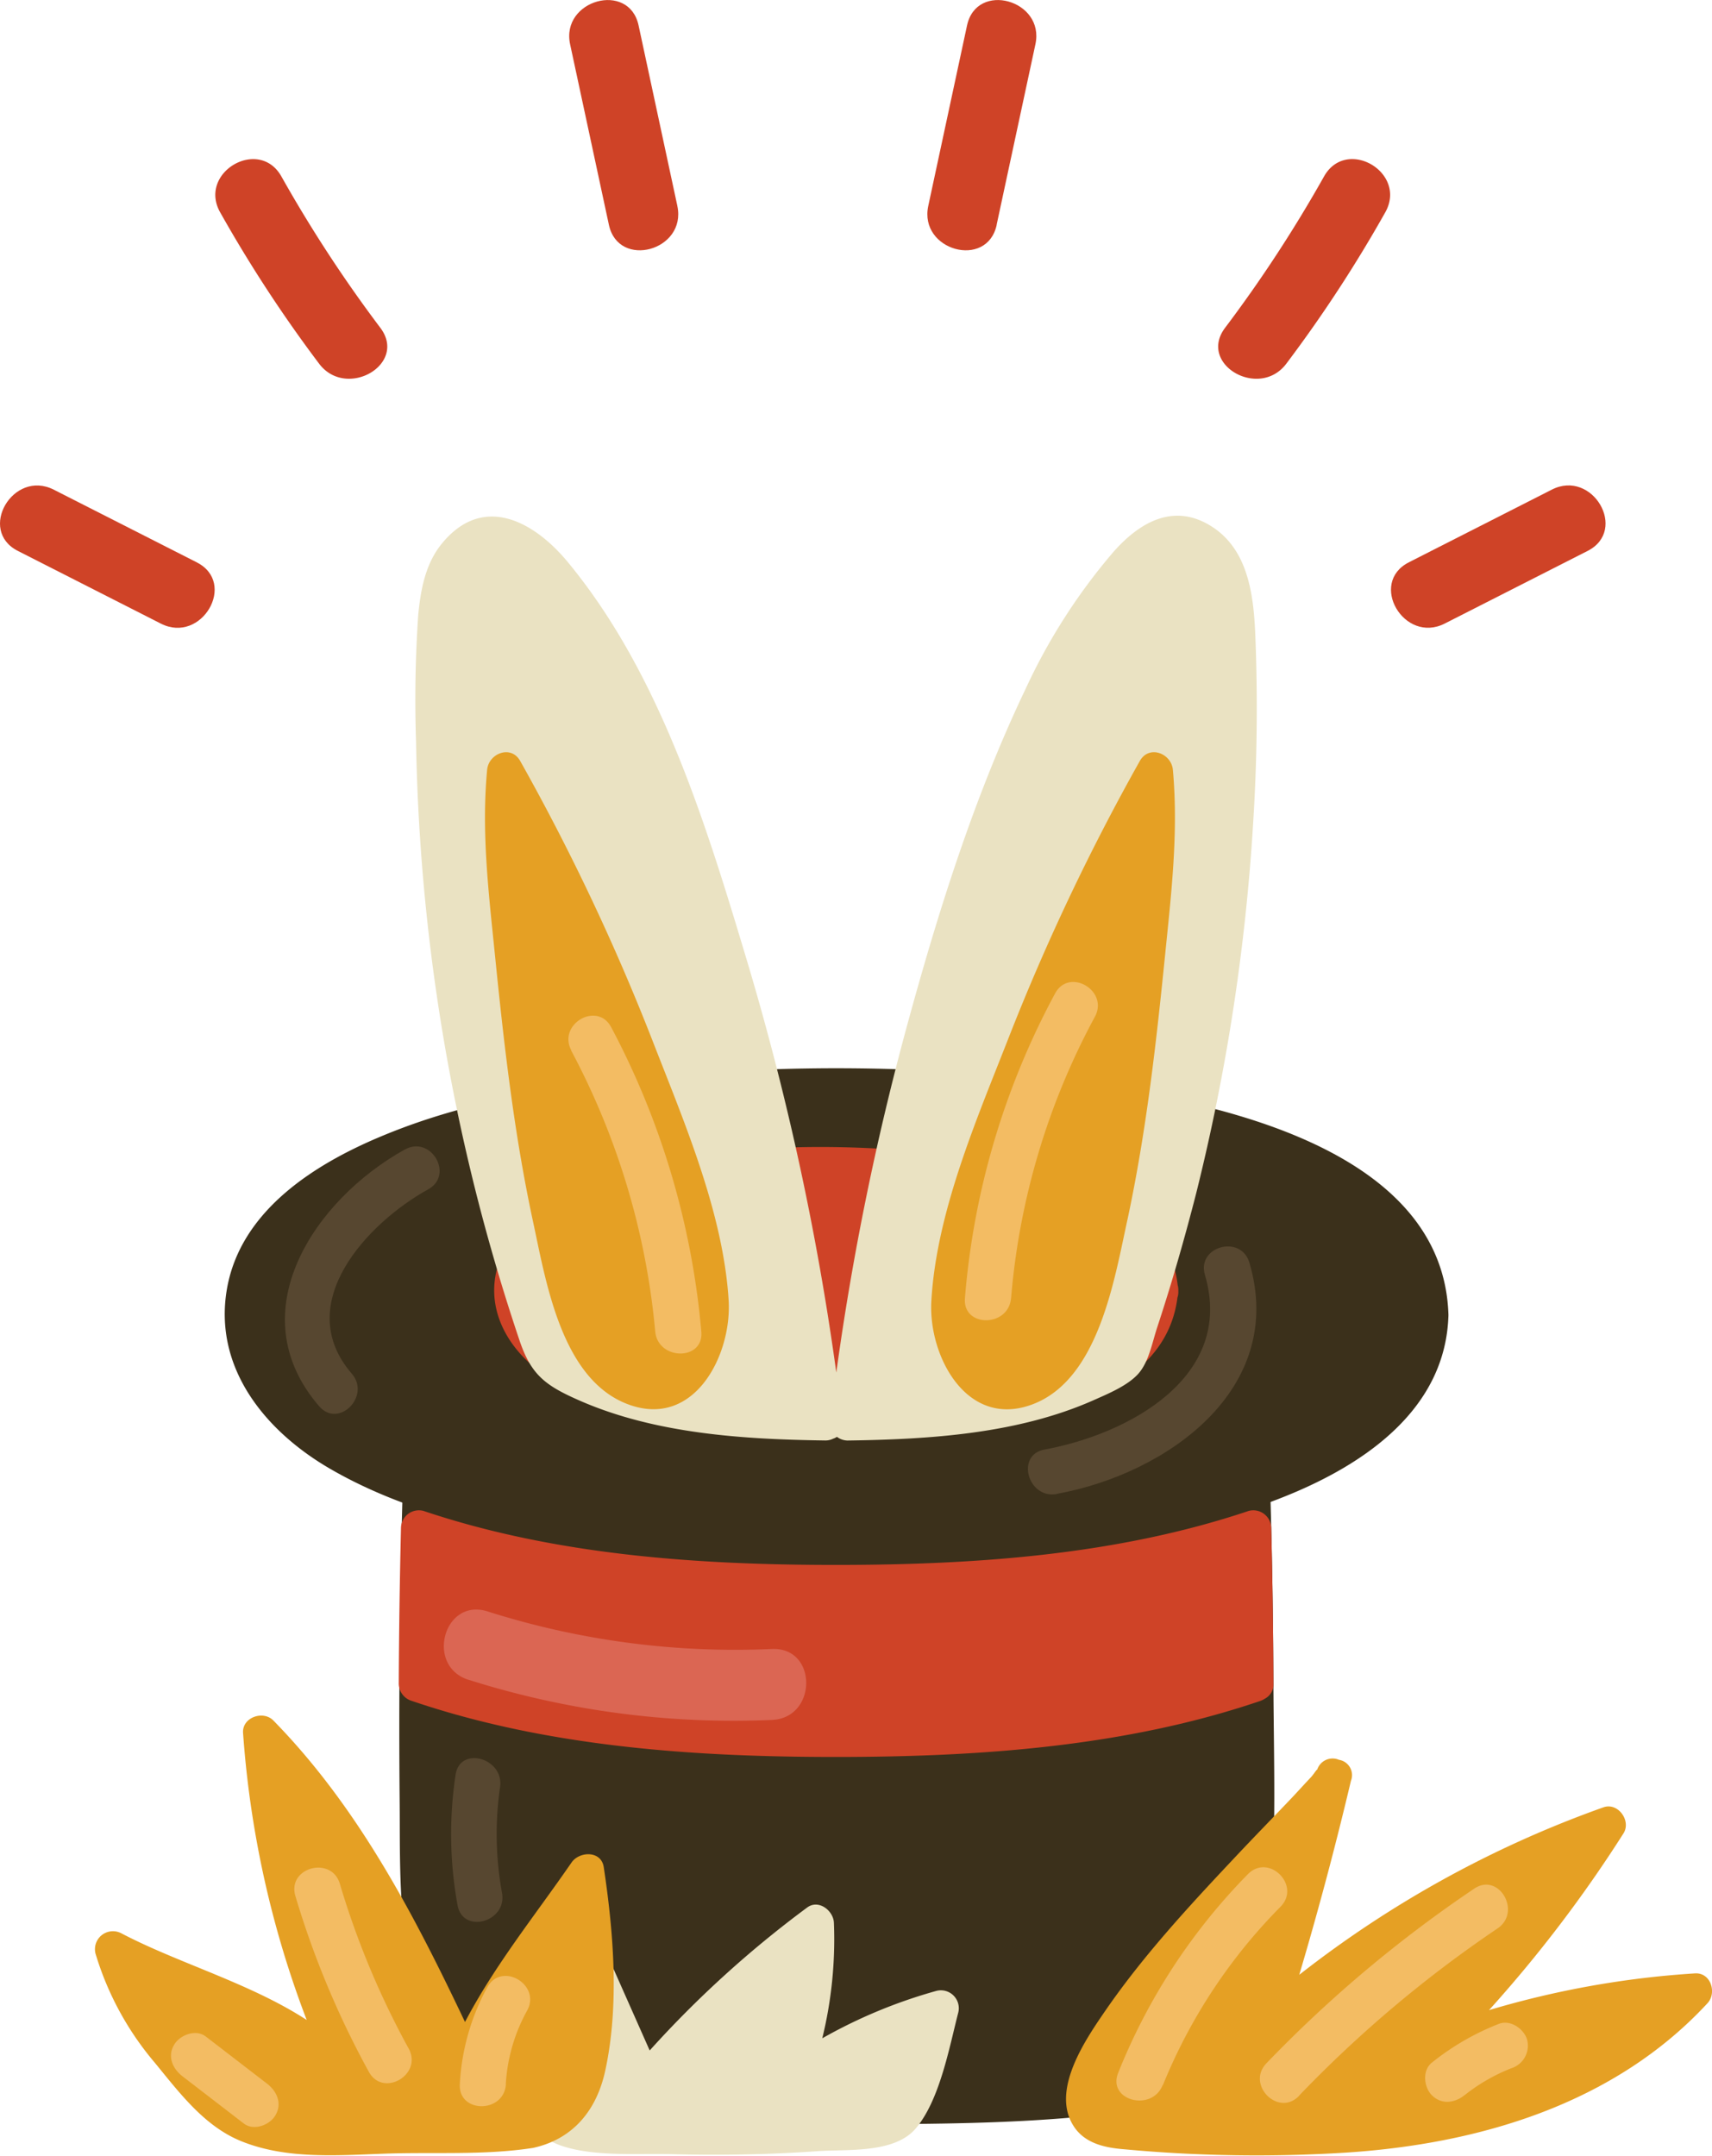 <svg xmlns="http://www.w3.org/2000/svg" viewBox="0 0 294.13 370.32"><title>Coming soon + magic</title><g id="Layer_2" data-name="Layer 2"><g id="Layer_1-2" data-name="Layer 1"><path d="M218.78,289.25q-.1-26.81-1.29-53.59a3.1,3.1,0,0,0-3-3H72.91a3.11,3.11,0,0,0-3,3q-1.58,36.77-1.25,73.59c.17,16.75-1.22,39.59,15.53,49.45,8.23,4.85,18.27,5.13,27.54,5.54q18.36.82,36.75.69c12-.08,24.22-.14,36.22-1.22,8.47-.77,17.18-2.66,23.5-8.77,7-6.78,9.2-16.76,10-26.13C219.31,315.72,218.84,302.37,218.78,289.25Z" style="fill:#3b301b;"/><path d="M185.7,186.19a330,330,0,0,0-76.13-.91c-14.81,1.52-29.74,4-43.58,9.72-11.75,4.83-24.65,12.87-27,26.42s6.58,24.44,17.73,30.9c12.41,7.19,27,10.66,41.07,12.75a321.08,321.08,0,0,0,70.71,2.28c17.67-1.31,35.72-3.64,52.26-10.29,13.7-5.5,27.65-15,28.09-31.16C248,197,208,189.09,185.7,186.19Z" style="fill:#3b301b;"/><path d="M202.44,221.76a3,3,0,0,0-.11-1c-1.92-16.86-24.76-20.81-38.47-22.35-19.4-2.18-41.31-2.4-60,4.08-7.16,2.48-15.31,6.52-18.06,14.15-2.7,7.48,1,14.62,7.07,19.06,15.26,11.17,39.27,11.11,57.29,10.51,16.15-.54,49.45-2.21,52.13-23.3A3,3,0,0,0,202.44,221.76Z" style="fill:#cf4327;"/><path d="M218.78,289.25q-.05-13.38-.38-26.76a3.08,3.08,0,0,0-3.86-2.94c-22.62,7.6-47.07,9.27-70.79,9.28s-48.29-1.65-71-9.28a3.08,3.08,0,0,0-3.86,2.94q-.32,13.38-.38,26.76a3.13,3.13,0,0,0,2.24,2.94c23.23,7.91,48.57,9.64,73,9.63s49.61-1.74,72.79-9.63a3.3,3.3,0,0,0,.73-.36A2.74,2.74,0,0,0,218.78,289.25Z" style="fill:#cf4327;"/><path d="M215.65,108.69c-.32-6.93-1.36-14.69-7.94-18.53-6.39-3.73-12.1-.25-16.45,4.69a101.57,101.57,0,0,0-15.08,23.54c-8.81,18.45-15.06,38.38-20.42,58.07a471.39,471.39,0,0,0-12.08,59.32,469.55,469.55,0,0,0-15.28-70.52c-7.09-23.63-14.93-49.5-30.93-68.8-5.84-7-14.58-11.7-21.62-3-2.79,3.45-3.59,7.91-4,12.22a214,214,0,0,0-.37,21.77,340.63,340.63,0,0,0,11.38,81.6q2.84,10.66,6.37,21.14c2,6,4.46,7.84,10.42,10.44,13,5.68,28.07,6.63,42.09,6.82a3,3,0,0,0,1.41-.31,2.67,2.67,0,0,0,.64-.31,3.11,3.11,0,0,0,1.8.63c14.14-.19,29.36-1.14,42.46-7,2.43-1.08,5.65-2.42,7.48-4.43s2.42-5.38,3.28-8c2.52-7.64,4.74-15.37,6.73-23.16a349.38,349.38,0,0,0,9.75-63.37A312,312,0,0,0,215.65,108.69Z" style="fill:#eae2c2;"/><path d="M201.51,132.26c-.25-2.84-4.09-4.36-5.68-1.54A381.08,381.08,0,0,0,173.2,178.5c-5.48,14-12.32,29.77-13.19,45-.55,9.44,6.11,22.07,17.47,17.71s14-21.63,16.26-31.86c3.2-15,4.89-30,6.43-45.3C201.25,153.34,202.47,143,201.51,132.26Z" style="fill:#e5a024;"/><path d="M112,178.5a381.22,381.22,0,0,0-22.63-47.78c-1.58-2.82-5.43-1.3-5.68,1.54-1,10.72.26,21.08,1.34,31.75,1.54,15.28,3.23,30.25,6.43,45.3,2.25,10.28,4.78,27.41,16.26,31.86s18-8.3,17.47-17.71C124.27,208.27,117.43,192.49,112,178.5Z" style="fill:#e5a024;"/><path d="M248.21,107.12l24.55-12.48c7-3.56.83-14.08-6.15-10.53L242.06,96.59c-7,3.56-.83,14.08,6.15,10.53Z" style="fill:#cf4327;"/><path d="M221,62.47a232.64,232.64,0,0,0,17-26c3.84-6.85-6.69-13-10.53-6.15a232.64,232.64,0,0,1-17,26c-4.71,6.27,5.87,12.36,10.53,6.15Z" style="fill:#cf4327;"/><path d="M171.23,38.6l6.66-31C179.54,0,167.79-3.3,166.14,4.38l-6.66,31c-1.64,7.65,10.11,10.92,11.76,3.24Z" style="fill:#cf4327;"/><path d="M33.78,96.59,9.24,84.12c-7-3.55-13.16,7-6.15,10.53l24.55,12.48c7,3.55,13.16-7,6.15-10.53Z" style="fill:#cf4327;"/><path d="M65.35,56.32a232.64,232.64,0,0,1-17-26c-3.84-6.84-14.37-.7-10.53,6.15a232.64,232.64,0,0,0,17,26c4.66,6.2,15.25.13,10.53-6.15Z" style="fill:#cf4327;"/><path d="M116.37,35.36l-6.66-31C108.06-3.29,96.3,0,97.95,7.62l6.66,31c1.65,7.67,13.4,4.42,11.76-3.24Z" style="fill:#cf4327;"/><path d="M160.89,342a86.82,86.82,0,0,0-19.62,8.15,71.42,71.42,0,0,0,2-19.84c-.08-2.08-2.62-4.09-4.59-2.63a182.3,182.3,0,0,0-27.06,24.56l-10.06-22.69a2.27,2.27,0,0,0-.82-1.71c-1-1.46-2.79-1.29-4-.29a3.15,3.15,0,0,0-1.28,1.53c-3.56,8.8-12.79,34.63.8,39.46,5.64,2,13.28,1.36,19.2,1.52q12.51.35,25-.52c5.12-.36,13.15.43,16.84-3.87,4.15-4.84,5.8-14,7.33-19.92A3.08,3.08,0,0,0,160.89,342Z" style="fill:#eae2c2;"/><path d="M291.17,339a158.52,158.52,0,0,0-35.35,6.31,227.18,227.18,0,0,0,23.1-30.36c1.37-2.16-.93-5.37-3.44-4.48a185.29,185.29,0,0,0-52.26,28.77q4.91-16.53,8.88-33.33a2.66,2.66,0,0,0-2.06-3.6,2.78,2.78,0,0,0-3.82,2c.32-.91-.43.39-1,1-1.13,1.19-2.23,2.42-3.36,3.61-3.35,3.53-6.75,7-10.09,10.57-7.67,8.15-15.35,16.49-21.73,25.72-3.44,5-9.57,13.79-5.6,20,1.91,3,5.37,3.74,8.67,4a245.76,245.76,0,0,0,38.08.58c22.93-1.48,46.16-8.35,62.16-25.66C295,342.37,293.95,338.8,291.17,339Z" style="fill:#e5a024;"/><path d="M98.16,320c-6.28,9.1-13.17,17.61-18.27,27.35-8.83-18.6-18.38-36.94-32.93-51.8-1.76-1.79-5.4-.53-5.2,2.16A171.74,171.74,0,0,0,52.69,347c-9.72-6.32-22-9.73-31.81-14.87a3.09,3.09,0,0,0-4.48,3.44,52,52,0,0,0,10.2,18.78c4.22,5.14,8.5,10.91,14.86,13.48,7.63,3.09,16.26,2.45,24.29,2.15,8.63-.33,17.26.32,25.83-1,6.87-1.51,10.91-6.45,12.39-13.21,2.46-11.27,1.45-23.72-.24-35C103.31,317.84,99.48,318,98.16,320Z" style="fill:#e5a024;"/><path d="M173.71,223a123,123,0,0,1,14.4-48.34c2.42-4.49-4.42-8.5-6.84-4A132.8,132.8,0,0,0,165.78,223c-.42,5.08,7.5,5.05,7.92,0Z" style="fill:#f3bc63;"/><path d="M98.12,180.45a127,127,0,0,1,14.45,48.28c.46,5,8.39,5.09,7.92,0A137.08,137.08,0,0,0,105,176.45c-2.4-4.5-9.24-.51-6.84,4Z" style="fill:#f3bc63;"/><path d="M199.79,358.2A93.43,93.43,0,0,1,220,327.55c3.58-3.64-2-9.24-5.6-5.6a103.23,103.23,0,0,0-22.29,34.14c-1.91,4.73,5.75,6.78,7.64,2.11Z" style="fill:#f3bc63;"/><path d="M223.19,360a209.9,209.9,0,0,1,34.09-28.72c4.21-2.84.24-9.7-4-6.84a219.63,219.63,0,0,0-35.7,30c-3.53,3.68,2.06,9.29,5.6,5.6Z" style="fill:#f3bc63;"/><path d="M50.75,325.71a154.2,154.2,0,0,0,12.62,30.2c2.45,4.47,9.3.48,6.84-4a144.15,144.15,0,0,1-11.82-28.3c-1.45-4.88-9.1-2.8-7.64,2.11Z" style="fill:#f3bc63;"/><path d="M31.34,356.67,41.9,364.8c1.7,1.31,4.44.26,5.42-1.42,1.2-2,.28-4.11-1.42-5.42l-10.56-8.13c-1.7-1.31-4.44-.26-5.42,1.42-1.2,2-.28,4.11,1.42,5.42Z" style="fill:#f3bc63;"/><path d="M86.9,358a29.56,29.56,0,0,1,3.66-12.61c2.45-4.47-4.39-8.48-6.84-4A38.83,38.83,0,0,0,79,358c-.3,5.09,7.63,5.08,7.92,0Z" style="fill:#f3bc63;"/><path d="M251.61,359.93a31.5,31.5,0,0,1,8-4.62,4.08,4.08,0,0,0,2.77-4.87c-.52-1.9-2.87-3.55-4.87-2.77A43.89,43.89,0,0,0,246,354.33c-1.68,1.33-1.39,4.21,0,5.6,1.66,1.66,3.92,1.34,5.6,0Z" style="fill:#f3bc63;"/><path d="M69.58,197.45c-15.47,8.55-28.68,28-14.74,44.13,3.34,3.87,8.92-1.76,5.6-5.6-10.39-12,2.69-25.91,13.14-31.68,4.46-2.47.47-9.31-4-6.84Z" style="fill:#574730;"/><path d="M181.57,256.62c18.78-3.39,39.52-17.93,33.08-39.72-1.44-4.88-9.09-2.8-7.64,2.11,5.19,17.57-13.24,27.38-27.55,30-5,.9-2.89,8.54,2.11,7.64Z" style="fill:#574730;"/><path d="M78.27,304.88a68.26,68.26,0,0,0,.34,22.41c.91,5,8.54,2.89,7.64-2.11A56.34,56.34,0,0,1,85.91,307c.73-5-6.91-7.14-7.64-2.11Z" style="fill:#574730;"/><path d="M80.5,288.56a150.77,150.77,0,0,0,52.13,6.9c7.82-.34,7.86-12.53,0-12.19a140.5,140.5,0,0,1-48.89-6.46c-7.5-2.37-10.71,9.39-3.24,11.76Z" style="fill:#db6653;"/></g></g></svg>